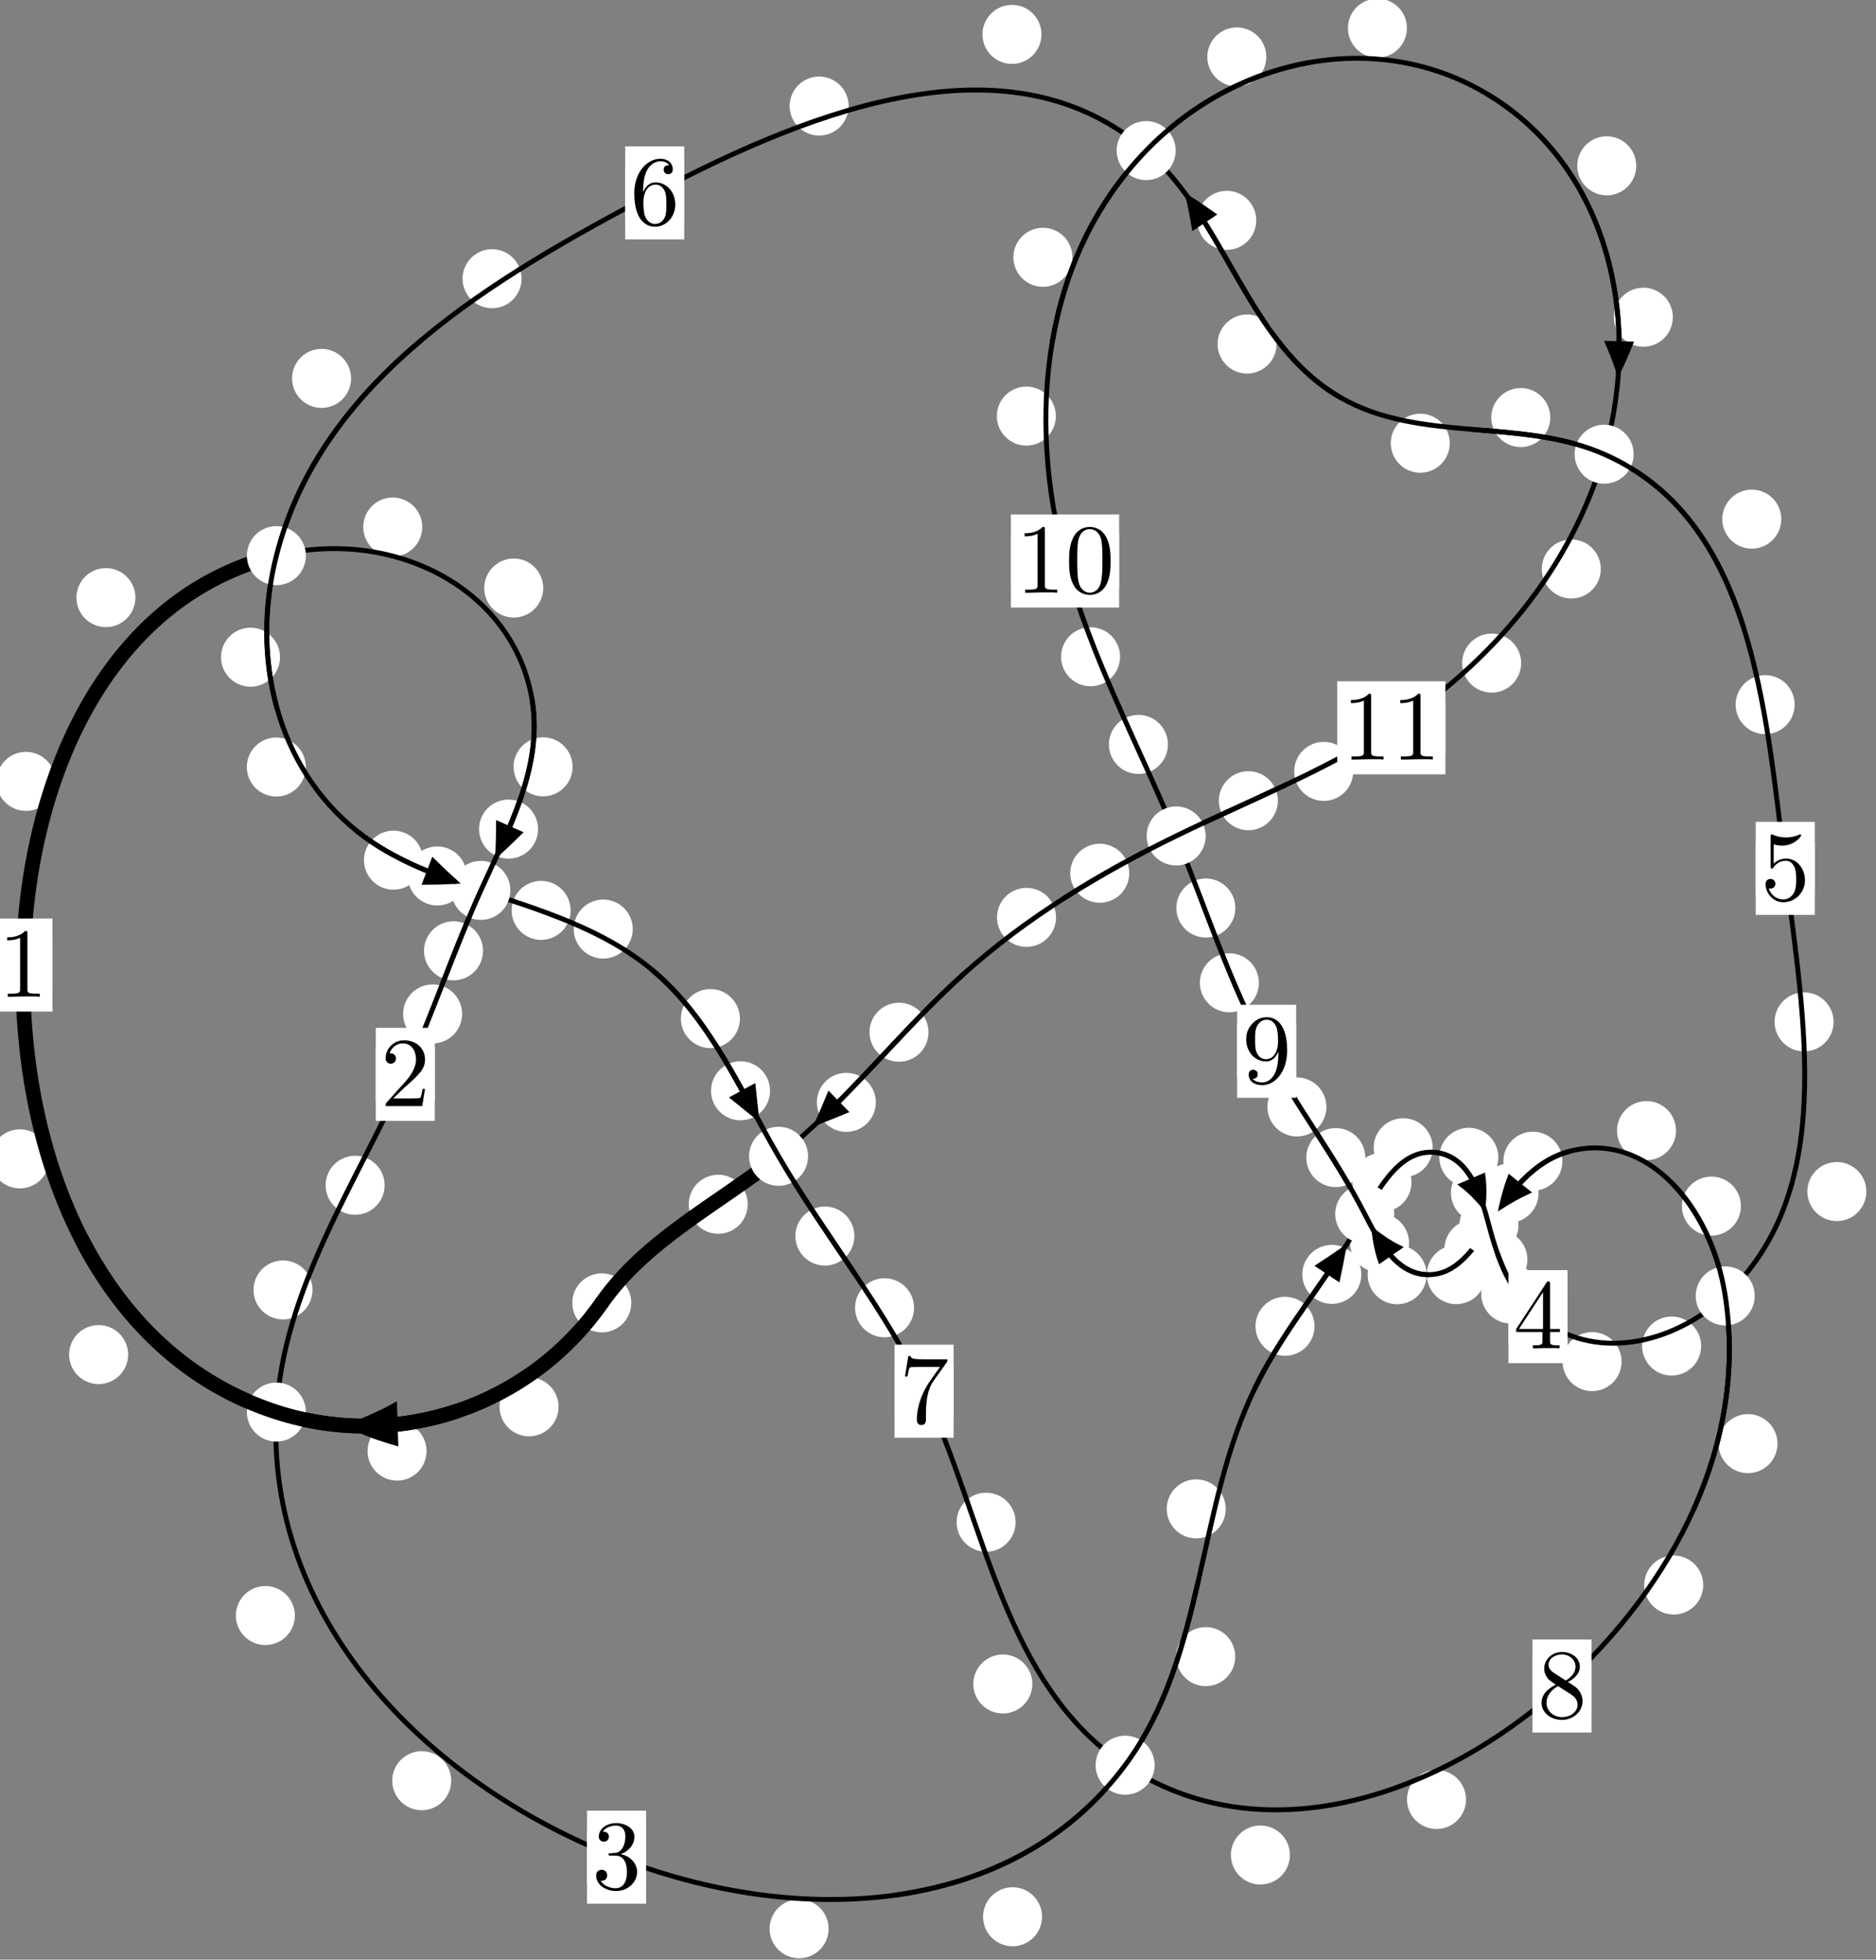 <?xml version="1.0"?>
<!-- Created by MetaPost 1.999 on 2021.07.06:0016 -->
<svg version="1.1" xmlns="http://www.w3.org/2000/svg" xmlns:xlink="http://www.w3.org/1999/xlink" width="190.05" height="198.454" viewBox="0 0 190.05 198.454">
<rect x="0" y="0" width="190.05" height="198.454" fill="#808080" stroke="none"/>
<!-- Original BoundingBox: -28.977463 -55.313309 161.072556 143.140518 -->
  <defs>
    <g transform="scale(0.01,0.01)" id="GLYPHcmr10_48">
      <path style="fill-rule: evenodd;" d="M460 -320C460 -400,455 -480,420 -554C374 -650,292 -666,250 -666C190 -666,117 -640,76 -547C44 -478,39 -400,39 -320C39 -245,43 -155,84 -79C127 2,200 22,249 22C303 22,379 1,423 -94C455 -163,460 -241,460 -320M249 -0C210 -0,151 -25,133 -121C122 -181,122 -273,122 -332C122 -396,122 -462,130 -516C149 -635,224 -644,249 -644C282 -644,348 -626,367 -527C377 -471,377 -395,377 -332C377 -257,377 -189,366 -125C351 -30,294 -0,249 -0"></path>
    </g>
    <g transform="scale(0.01,0.01)" id="GLYPHcmr10_49">
      <path style="fill-rule: evenodd;" d="M294 -640C294 -664,294 -666,271 -666C209 -602,121 -602,89 -602L89 -571C109 -571,168 -571,220 -597L220 -79C220 -43,217 -31,127 -31L95 -31L95 -0L257 -0L130 -3L217 -3L257 -3L297 -3L384 -3L419 -0L419 -31L387 -31C297 -31,294 -42,294 -79"></path>
    </g>
    <g transform="scale(0.01,0.01)" id="GLYPHcmr10_50">
      <path style="fill-rule: evenodd;" d="M127 -77L233 -180C389 -318,449 -372,449 -472C449 -586,359 -666,237 -666C124 -666,50 -574,50 -485C50 -429,100 -429,103 -429C120 -429,155 -441,155 -482C155 -508,137 -534,102 -534C94 -534,92 -534,89 -533C112 -598,166 -635,224 -635C315 -635,358 -554,358 -472C358 -392,308 -313,253 -251L61 -37C50 -26,50 -24,50 -0L421 -0L449 -174L424 -174C419 -144,412 -100,402 -85C395 -77,329 -77,307 -77"></path>
    </g>
    <g transform="scale(0.01,0.01)" id="GLYPHcmr10_51">
      <path style="fill-rule: evenodd;" d="M290 -352C372 -379,430 -449,430 -528C430 -610,342 -666,246 -666C145 -666,69 -606,69 -530C69 -497,91 -478,120 -478C151 -478,171 -500,171 -529C171 -579,124 -579,109 -579C140 -628,206 -641,242 -641C283 -641,338 -619,338 -529C338 -517,336 -459,310 -415C280 -367,246 -364,221 -363C213 -362,189 -360,182 -360C174 -359,167 -358,167 -348C167 -337,174 -337,191 -337L235 -337C317 -337,354 -269,354 -171C354 -35,285 -6,241 -6C198 -6,123 -23,88 -82C123 -77,154 -99,154 -137C154 -173,127 -193,98 -193C74 -193,42 -179,42 -135C42 -44,135 22,244 22C366 22,457 -69,457 -171C457 -253,394 -331,290 -352"></path>
    </g>
    <g transform="scale(0.01,0.01)" id="GLYPHcmr10_52">
      <path style="fill-rule: evenodd;" d="M294 -165L294 -78C294 -42,292 -31,218 -31L197 -31L197 -0L332 -0L238 -3L290 -3L332 -3L374 -3L427 -3L468 -0L468 -31L447 -31C373 -31,371 -42,371 -78L371 -165L471 -165L471 -196L371 -196L371 -651C371 -671,371 -677,355 -677C346 -677,343 -677,335 -665L28 -196L28 -165M300 -196L56 -196L300 -569"></path>
    </g>
    <g transform="scale(0.01,0.01)" id="GLYPHcmr10_53">
      <path style="fill-rule: evenodd;" d="M449 -201C449 -320,367 -420,259 -420C211 -420,168 -404,132 -369L132 -564C152 -558,185 -551,217 -551C340 -551,410 -642,410 -655C410 -661,407 -666,400 -666C399 -666,397 -666,392 -663C372 -654,323 -634,256 -634C216 -634,170 -641,123 -662C115 -665,113 -665,111 -665C101 -665,101 -657,101 -641L101 -345C101 -327,101 -319,115 -319C122 -319,124 -322,128 -328C139 -344,176 -398,257 -398C309 -398,334 -352,342 -334C358 -297,360 -258,360 -208C360 -173,360 -113,336 -71C312 -32,275 -6,229 -6C156 -6,99 -59,82 -118C85 -117,88 -116,99 -116C132 -116,149 -141,149 -165C149 -189,132 -214,99 -214C85 -214,50 -207,50 -161C50 -75,119 22,231 22C347 22,449 -74,449 -201"></path>
    </g>
    <g transform="scale(0.01,0.01)" id="GLYPHcmr10_54">
      <path style="fill-rule: evenodd;" d="M132 -328L132 -352C132 -605,256 -641,307 -641C331 -641,373 -635,395 -601C380 -601,340 -601,340 -556C340 -525,364 -510,386 -510C402 -510,432 -519,432 -558C432 -618,388 -666,305 -666C177 -666,42 -537,42 -316C42 -49,158 22,251 22C362 22,457 -72,457 -204C457 -331,368 -427,257 -427C189 -427,152 -376,132 -328M251 -6C188 -6,158 -66,152 -81C134 -128,134 -208,134 -226C134 -304,166 -404,256 -404C272 -404,318 -404,349 -342C367 -305,367 -254,367 -205C367 -157,367 -107,350 -71C320 -11,274 -6,251 -6"></path>
    </g>
    <g transform="scale(0.01,0.01)" id="GLYPHcmr10_55">
      <path style="fill-rule: evenodd;" d="M476 -609C485 -621,485 -623,485 -644L242 -644C120 -644,118 -657,114 -676L89 -676L56 -470L81 -470C84 -486,93 -549,106 -561C113 -567,191 -567,204 -567L411 -567C400 -551,321 -442,299 -409C209 -274,176 -135,176 -33C176 -23,176 22,222 22C268 22,268 -23,268 -33L268 -84C268 -139,271 -194,279 -248C283 -271,297 -357,341 -419"></path>
    </g>
    <g transform="scale(0.01,0.01)" id="GLYPHcmr10_56">
      <path style="fill-rule: evenodd;" d="M163 -457C117 -487,113 -521,113 -538C113 -599,178 -641,249 -641C322 -641,386 -589,386 -517C386 -460,347 -412,287 -377M309 -362C381 -399,430 -451,430 -517C430 -609,341 -666,250 -666C150 -666,69 -592,69 -499C69 -481,71 -436,113 -389C124 -377,161 -352,186 -335C128 -306,42 -250,42 -151C42 -45,144 22,249 22C362 22,457 -61,457 -168C457 -204,446 -249,408 -291C389 -312,373 -322,309 -362M209 -320L332 -242C360 -223,407 -193,407 -132C407 -58,332 -6,250 -6C164 -6,92 -68,92 -151C92 -209,124 -273,209 -320"></path>
    </g>
    <g transform="scale(0.01,0.01)" id="GLYPHcmr10_57">
      <path style="fill-rule: evenodd;" d="M367 -318L367 -286C367 -52,263 -6,205 -6C188 -6,134 -8,107 -42C151 -42,159 -71,159 -88C159 -119,135 -134,113 -134C97 -134,67 -125,67 -86C67 -19,121 22,206 22C335 22,457 -114,457 -329C457 -598,342 -666,253 -666C198 -666,149 -648,106 -603C65 -558,42 -516,42 -441C42 -316,130 -218,242 -218C303 -218,344 -260,367 -318M243 -241C227 -241,181 -241,150 -304C132 -341,132 -391,132 -440C132 -494,132 -541,153 -578C180 -628,218 -641,253 -641C299 -641,332 -607,349 -562C361 -530,365 -467,365 -421C365 -338,331 -241,243 -241"></path>
    </g>
  </defs>
  <path d="M56.586 142.466C56.586 141.673,56.271 140.913,55.71 140.353C55.15 139.792,54.39 139.477,53.597 139.477C52.804 139.477,52.044 139.792,51.484 140.353C50.923 140.913,50.608 141.673,50.608 142.466C50.608 143.259,50.923 144.019,51.484 144.579C52.044 145.14,52.804 145.455,53.597 145.455C54.39 145.455,55.15 145.14,55.71 144.579C56.271 144.019,56.586 143.259,56.586 142.466Z" style="fill: rgb(100%,100%,100%);stroke: none;"></path>
  <path d="M63.954 131.941C63.954 131.149,63.639 130.388,63.078 129.828C62.518 129.267,61.758 128.953,60.965 128.953C60.172 128.953,59.412 129.267,58.852 129.828C58.291 130.388,57.976 131.149,57.976 131.941C57.976 132.734,58.291 133.494,58.852 134.055C59.412 134.615,60.172 134.93,60.965 134.93C61.758 134.93,62.518 134.615,63.078 134.055C63.639 133.494,63.954 132.734,63.954 131.941Z" style="fill: rgb(100%,100%,100%);stroke: none;"></path>
  <path d="M12.98 137.178C12.98 136.385,12.665 135.625,12.104 135.064C11.544 134.504,10.784 134.189,9.991 134.189C9.198 134.189,8.438 134.504,7.878 135.064C7.317 135.625,7.002 136.385,7.002 137.178C7.002 137.97,7.317 138.731,7.878 139.291C8.438 139.851,9.198 140.166,9.991 140.166C10.784 140.166,11.544 139.851,12.104 139.291C12.665 138.731,12.98 137.97,12.98 137.178Z" style="fill: rgb(100%,100%,100%);stroke: none;"></path>
  <path d="M43.213 146.952C43.213 146.16,42.898 145.399,42.338 144.839C41.777 144.278,41.017 143.963,40.225 143.963C39.432 143.963,38.672 144.278,38.111 144.839C37.551 145.399,37.236 146.16,37.236 146.952C37.236 147.745,37.551 148.505,38.111 149.066C38.672 149.626,39.432 149.941,40.225 149.941C41.017 149.941,41.777 149.626,42.338 149.066C42.898 148.505,43.213 147.745,43.213 146.952Z" style="fill: rgb(100%,100%,100%);stroke: none;"></path>
  <path d="M5.617 79.131C5.617 78.338,5.302 77.578,4.742 77.018C4.181 76.457,3.421 76.142,2.628 76.142C1.836 76.142,1.075 76.457,0.515 77.018C-0.045 77.578,-0.36 78.338,-0.36 79.131C-0.36 79.924,-0.045 80.684,0.515 81.244C1.075 81.805,1.836 82.12,2.628 82.12C3.421 82.12,4.181 81.805,4.742 81.244C5.302 80.684,5.617 79.924,5.617 79.131Z" style="fill: rgb(100%,100%,100%);stroke: none;"></path>
  <path d="M5 117.358C5 116.565,4.685 115.805,4.125 115.245C3.564 114.684,2.804 114.369,2.011 114.369C1.219 114.369,0.458 114.684,-0.102 115.245C-0.663 115.805,-0.977 116.565,-0.977 117.358C-0.977 118.151,-0.663 118.911,-0.102 119.471C0.458 120.032,1.219 120.347,2.011 120.347C2.804 120.347,3.564 120.032,4.125 119.471C4.685 118.911,5 118.151,5 117.358Z" style="fill: rgb(100%,100%,100%);stroke: none;"></path>
  <path d="M42.778 53.37C42.778 52.578,42.463 51.817,41.902 51.257C41.342 50.697,40.581 50.382,39.789 50.382C38.996 50.382,38.236 50.697,37.675 51.257C37.115 51.817,36.8 52.578,36.8 53.37C36.8 54.163,37.115 54.923,37.675 55.484C38.236 56.044,38.996 56.359,39.789 56.359C40.581 56.359,41.342 56.044,41.902 55.484C42.463 54.923,42.778 54.163,42.778 53.37Z" style="fill: rgb(100%,100%,100%);stroke: none;"></path>
  <path d="M13.718 60.521C13.718 59.728,13.403 58.968,12.843 58.408C12.282 57.847,11.522 57.532,10.73 57.532C9.937 57.532,9.177 57.847,8.616 58.408C8.056 58.968,7.741 59.728,7.741 60.521C7.741 61.314,8.056 62.074,8.616 62.634C9.177 63.195,9.937 63.51,10.73 63.51C11.522 63.51,12.282 63.195,12.843 62.634C13.403 62.074,13.718 61.314,13.718 60.521Z" style="fill: rgb(100%,100%,100%);stroke: none;"></path>
  <path d="M58.006 77.657C58.006 76.865,57.691 76.104,57.131 75.544C56.571 74.983,55.81 74.669,55.018 74.669C54.225 74.669,53.465 74.983,52.904 75.544C52.344 76.104,52.029 76.865,52.029 77.657C52.029 78.45,52.344 79.21,52.904 79.771C53.465 80.331,54.225 80.646,55.018 80.646C55.81 80.646,56.571 80.331,57.131 79.771C57.691 79.21,58.006 78.45,58.006 77.657Z" style="fill: rgb(100%,100%,100%);stroke: none;"></path>
  <path d="M55.033 59.55C55.033 58.758,54.718 57.998,54.157 57.437C53.597 56.877,52.837 56.562,52.044 56.562C51.251 56.562,50.491 56.877,49.931 57.437C49.37 57.998,49.055 58.758,49.055 59.55C49.055 60.343,49.37 61.103,49.931 61.664C50.491 62.224,51.251 62.539,52.044 62.539C52.837 62.539,53.597 62.224,54.157 61.664C54.718 61.103,55.033 60.343,55.033 59.55Z" style="fill: rgb(100%,100%,100%);stroke: none;"></path>
  <path d="M48.933 96.289C48.933 95.496,48.618 94.736,48.057 94.176C47.497 93.615,46.737 93.3,45.944 93.3C45.151 93.3,44.391 93.615,43.831 94.176C43.27 94.736,42.955 95.496,42.955 96.289C42.955 97.082,43.27 97.842,43.831 98.402C44.391 98.963,45.151 99.278,45.944 99.278C46.737 99.278,47.497 98.963,48.057 98.402C48.618 97.842,48.933 97.082,48.933 96.289Z" style="fill: rgb(100%,100%,100%);stroke: none;"></path>
  <path d="M54.509 83.963C54.509 83.171,54.194 82.41,53.634 81.85C53.073 81.289,52.313 80.975,51.521 80.975C50.728 80.975,49.968 81.289,49.407 81.85C48.847 82.41,48.532 83.171,48.532 83.963C48.532 84.756,48.847 85.516,49.407 86.077C49.968 86.637,50.728 86.952,51.521 86.952C52.313 86.952,53.073 86.637,53.634 86.077C54.194 85.516,54.509 84.756,54.509 83.963Z" style="fill: rgb(100%,100%,100%);stroke: none;"></path>
  <path d="M38.966 120.032C38.966 119.24,38.651 118.479,38.09 117.919C37.53 117.358,36.77 117.044,35.977 117.044C35.184 117.044,34.424 117.358,33.864 117.919C33.303 118.479,32.988 119.24,32.988 120.032C32.988 120.825,33.303 121.585,33.864 122.146C34.424 122.706,35.184 123.021,35.977 123.021C36.77 123.021,37.53 122.706,38.09 122.146C38.651 121.585,38.966 120.825,38.966 120.032Z" style="fill: rgb(100%,100%,100%);stroke: none;"></path>
  <path d="M46.814 102.682C46.814 101.889,46.499 101.129,45.938 100.568C45.378 100.008,44.618 99.693,43.825 99.693C43.032 99.693,42.272 100.008,41.712 100.568C41.151 101.129,40.836 101.889,40.836 102.682C40.836 103.474,41.151 104.234,41.712 104.795C42.272 105.355,43.032 105.67,43.825 105.67C44.618 105.67,45.378 105.355,45.938 104.795C46.499 104.234,46.814 103.474,46.814 102.682Z" style="fill: rgb(100%,100%,100%);stroke: none;"></path>
  <path d="M29.872 163.606C29.872 162.813,29.557 162.053,28.996 161.493C28.436 160.932,27.676 160.617,26.883 160.617C26.09 160.617,25.33 160.932,24.77 161.493C24.209 162.053,23.894 162.813,23.894 163.606C23.894 164.399,24.209 165.159,24.77 165.719C25.33 166.28,26.09 166.595,26.883 166.595C27.676 166.595,28.436 166.28,28.996 165.719C29.557 165.159,29.872 164.399,29.872 163.606Z" style="fill: rgb(100%,100%,100%);stroke: none;"></path>
  <path d="M31.659 130.633C31.659 129.841,31.344 129.081,30.784 128.52C30.223 127.96,29.463 127.645,28.67 127.645C27.878 127.645,27.118 127.96,26.557 128.52C25.997 129.081,25.682 129.841,25.682 130.633C25.682 131.426,25.997 132.186,26.557 132.747C27.118 133.307,27.878 133.622,28.67 133.622C29.463 133.622,30.223 133.307,30.784 132.747C31.344 132.186,31.659 131.426,31.659 130.633Z" style="fill: rgb(100%,100%,100%);stroke: none;"></path>
  <path d="M83.943 195.325C83.943 194.532,83.628 193.772,83.067 193.211C82.507 192.651,81.747 192.336,80.954 192.336C80.161 192.336,79.401 192.651,78.841 193.211C78.28 193.772,77.965 194.532,77.965 195.325C77.965 196.117,78.28 196.877,78.841 197.438C79.401 197.998,80.161 198.313,80.954 198.313C81.747 198.313,82.507 197.998,83.067 197.438C83.628 196.877,83.943 196.117,83.943 195.325Z" style="fill: rgb(100%,100%,100%);stroke: none;"></path>
  <path d="M45.711 180.332C45.711 179.539,45.396 178.779,44.836 178.218C44.275 177.658,43.515 177.343,42.722 177.343C41.93 177.343,41.17 177.658,40.609 178.218C40.049 178.779,39.734 179.539,39.734 180.332C39.734 181.124,40.049 181.885,40.609 182.445C41.17 183.005,41.93 183.32,42.722 183.32C43.515 183.32,44.275 183.005,44.836 182.445C45.396 181.885,45.711 181.124,45.711 180.332Z" style="fill: rgb(100%,100%,100%);stroke: none;"></path>
  <path d="M125.138 167.766C125.138 166.974,124.823 166.214,124.262 165.653C123.702 165.093,122.942 164.778,122.149 164.778C121.356 164.778,120.596 165.093,120.036 165.653C119.475 166.214,119.16 166.974,119.16 167.766C119.16 168.559,119.475 169.319,120.036 169.88C120.596 170.44,121.356 170.755,122.149 170.755C122.942 170.755,123.702 170.44,124.262 169.88C124.823 169.319,125.138 168.559,125.138 167.766Z" style="fill: rgb(100%,100%,100%);stroke: none;"></path>
  <path d="M105.569 194.11C105.569 193.317,105.254 192.557,104.693 191.997C104.133 191.436,103.373 191.121,102.58 191.121C101.787 191.121,101.027 191.436,100.467 191.997C99.906 192.557,99.591 193.317,99.591 194.11C99.591 194.903,99.906 195.663,100.467 196.223C101.027 196.784,101.787 197.099,102.58 197.099C103.373 197.099,104.133 196.784,104.693 196.223C105.254 195.663,105.569 194.903,105.569 194.11Z" style="fill: rgb(100%,100%,100%);stroke: none;"></path>
  <path d="M133.168 134.312C133.168 133.52,132.853 132.76,132.292 132.199C131.732 131.639,130.972 131.324,130.179 131.324C129.386 131.324,128.626 131.639,128.066 132.199C127.505 132.76,127.19 133.52,127.19 134.312C127.19 135.105,127.505 135.865,128.066 136.426C128.626 136.986,129.386 137.301,130.179 137.301C130.972 137.301,131.732 136.986,132.292 136.426C132.853 135.865,133.168 135.105,133.168 134.312Z" style="fill: rgb(100%,100%,100%);stroke: none;"></path>
  <path d="M124.173 152.804C124.173 152.011,123.858 151.251,123.298 150.691C122.737 150.13,121.977 149.815,121.184 149.815C120.392 149.815,119.631 150.13,119.071 150.691C118.51 151.251,118.196 152.011,118.196 152.804C118.196 153.597,118.51 154.357,119.071 154.917C119.631 155.478,120.392 155.793,121.184 155.793C121.977 155.793,122.737 155.478,123.298 154.917C123.858 154.357,124.173 153.597,124.173 152.804Z" style="fill: rgb(100%,100%,100%);stroke: none;"></path>
  <path d="M142.991 119.732C142.991 118.939,142.676 118.179,142.115 117.619C141.555 117.058,140.795 116.743,140.002 116.743C139.209 116.743,138.449 117.058,137.889 117.619C137.328 118.179,137.013 118.939,137.013 119.732C137.013 120.525,137.328 121.285,137.889 121.845C138.449 122.406,139.209 122.721,140.002 122.721C140.795 122.721,141.555 122.406,142.115 121.845C142.676 121.285,142.991 120.525,142.991 119.732Z" style="fill: rgb(100%,100%,100%);stroke: none;"></path>
  <path d="M137.911 129.055C137.911 128.262,137.596 127.502,137.036 126.941C136.475 126.381,135.715 126.066,134.922 126.066C134.13 126.066,133.369 126.381,132.809 126.941C132.249 127.502,131.934 128.262,131.934 129.055C131.934 129.847,132.249 130.608,132.809 131.168C133.369 131.729,134.13 132.043,134.922 132.043C135.715 132.043,136.475 131.729,137.036 131.168C137.596 130.608,137.911 129.847,137.911 129.055Z" style="fill: rgb(100%,100%,100%);stroke: none;"></path>
  <path d="M151.788 117.2C151.788 116.408,151.473 115.648,150.913 115.087C150.352 114.527,149.592 114.212,148.799 114.212C148.007 114.212,147.246 114.527,146.686 115.087C146.125 115.648,145.811 116.408,145.811 117.2C145.811 117.993,146.125 118.753,146.686 119.314C147.246 119.874,148.007 120.189,148.799 120.189C149.592 120.189,150.352 119.874,150.913 119.314C151.473 118.753,151.788 117.993,151.788 117.2Z" style="fill: rgb(100%,100%,100%);stroke: none;"></path>
  <path d="M145.14 116.23C145.14 115.438,144.825 114.677,144.265 114.117C143.704 113.556,142.944 113.242,142.151 113.242C141.359 113.242,140.598 113.556,140.038 114.117C139.477 114.677,139.162 115.438,139.162 116.23C139.162 117.023,139.477 117.783,140.038 118.344C140.598 118.904,141.359 119.219,142.151 119.219C142.944 119.219,143.704 118.904,144.265 118.344C144.825 117.783,145.14 117.023,145.14 116.23Z" style="fill: rgb(100%,100%,100%);stroke: none;"></path>
  <path d="M154.734 127.556C154.734 126.764,154.42 126.003,153.859 125.443C153.299 124.882,152.538 124.568,151.746 124.568C150.953 124.568,150.193 124.882,149.632 125.443C149.072 126.003,148.757 126.764,148.757 127.556C148.757 128.349,149.072 129.109,149.632 129.67C150.193 130.23,150.953 130.545,151.746 130.545C152.538 130.545,153.299 130.23,153.859 129.67C154.42 129.109,154.734 128.349,154.734 127.556Z" style="fill: rgb(100%,100%,100%);stroke: none;"></path>
  <path d="M152.966 120.801C152.966 120.009,152.651 119.249,152.09 118.688C151.53 118.128,150.77 117.813,149.977 117.813C149.184 117.813,148.424 118.128,147.864 118.688C147.303 119.249,146.988 120.009,146.988 120.801C146.988 121.594,147.303 122.354,147.864 122.915C148.424 123.475,149.184 123.79,149.977 123.79C150.77 123.79,151.53 123.475,152.09 122.915C152.651 122.354,152.966 121.594,152.966 120.801Z" style="fill: rgb(100%,100%,100%);stroke: none;"></path>
  <path d="M164.276 137.889C164.276 137.096,163.961 136.336,163.401 135.776C162.84 135.215,162.08 134.9,161.287 134.9C160.495 134.9,159.734 135.215,159.174 135.776C158.613 136.336,158.298 137.096,158.298 137.889C158.298 138.682,158.613 139.442,159.174 140.002C159.734 140.563,160.495 140.878,161.287 140.878C162.08 140.878,162.84 140.563,163.401 140.002C163.961 139.442,164.276 138.682,164.276 137.889Z" style="fill: rgb(100%,100%,100%);stroke: none;"></path>
  <path d="M156.034 131.04C156.034 130.247,155.719 129.487,155.158 128.926C154.598 128.366,153.838 128.051,153.045 128.051C152.252 128.051,151.492 128.366,150.932 128.926C150.371 129.487,150.056 130.247,150.056 131.04C150.056 131.832,150.371 132.593,150.932 133.153C151.492 133.714,152.252 134.028,153.045 134.028C153.838 134.028,154.598 133.714,155.158 133.153C155.719 132.593,156.034 131.832,156.034 131.04Z" style="fill: rgb(100%,100%,100%);stroke: none;"></path>
  <path d="M189.073 120.668C189.073 119.876,188.758 119.116,188.197 118.555C187.637 117.995,186.877 117.68,186.084 117.68C185.291 117.68,184.531 117.995,183.971 118.555C183.41 119.116,183.095 119.876,183.095 120.668C183.095 121.461,183.41 122.221,183.971 122.782C184.531 123.342,185.291 123.657,186.084 123.657C186.877 123.657,187.637 123.342,188.197 122.782C188.758 122.221,189.073 121.461,189.073 120.668Z" style="fill: rgb(100%,100%,100%);stroke: none;"></path>
  <path d="M172.334 136.313C172.334 135.52,172.019 134.76,171.459 134.2C170.898 133.639,170.138 133.324,169.346 133.324C168.553 133.324,167.793 133.639,167.232 134.2C166.672 134.76,166.357 135.52,166.357 136.313C166.357 137.106,166.672 137.866,167.232 138.426C167.793 138.987,168.553 139.302,169.346 139.302C170.138 139.302,170.898 138.987,171.459 138.426C172.019 137.866,172.334 137.106,172.334 136.313Z" style="fill: rgb(100%,100%,100%);stroke: none;"></path>
  <path d="M181.809 71.358C181.809 70.566,181.494 69.805,180.934 69.245C180.373 68.684,179.613 68.37,178.82 68.37C178.028 68.37,177.268 68.684,176.707 69.245C176.147 69.805,175.832 70.566,175.832 71.358C175.832 72.151,176.147 72.911,176.707 73.472C177.268 74.032,178.028 74.347,178.82 74.347C179.613 74.347,180.373 74.032,180.934 73.472C181.494 72.911,181.809 72.151,181.809 71.358Z" style="fill: rgb(100%,100%,100%);stroke: none;"></path>
  <path d="M185.753 103.486C185.753 102.694,185.438 101.933,184.877 101.373C184.317 100.812,183.556 100.498,182.764 100.498C181.971 100.498,181.211 100.812,180.65 101.373C180.09 101.933,179.775 102.694,179.775 103.486C179.775 104.279,180.09 105.039,180.65 105.6C181.211 106.16,181.971 106.475,182.764 106.475C183.556 106.475,184.317 106.16,184.877 105.6C185.438 105.039,185.753 104.279,185.753 103.486Z" style="fill: rgb(100%,100%,100%);stroke: none;"></path>
  <path d="M157.052 42.286C157.052 41.493,156.737 40.733,156.177 40.172C155.616 39.612,154.856 39.297,154.064 39.297C153.271 39.297,152.511 39.612,151.95 40.172C151.39 40.733,151.075 41.493,151.075 42.286C151.075 43.078,151.39 43.839,151.95 44.399C152.511 44.96,153.271 45.275,154.064 45.275C154.856 45.275,155.616 44.96,156.177 44.399C156.737 43.839,157.052 43.078,157.052 42.286Z" style="fill: rgb(100%,100%,100%);stroke: none;"></path>
  <path d="M180.455 52.573C180.455 51.781,180.14 51.021,179.579 50.46C179.019 49.9,178.259 49.585,177.466 49.585C176.673 49.585,175.913 49.9,175.353 50.46C174.792 51.021,174.477 51.781,174.477 52.573C174.477 53.366,174.792 54.126,175.353 54.687C175.913 55.247,176.673 55.562,177.466 55.562C178.259 55.562,179.019 55.247,179.579 54.687C180.14 54.126,180.455 53.366,180.455 52.573Z" style="fill: rgb(100%,100%,100%);stroke: none;"></path>
  <path d="M129.326 34.841C129.326 34.048,129.011 33.288,128.451 32.728C127.89 32.167,127.13 31.852,126.338 31.852C125.545 31.852,124.785 32.167,124.224 32.728C123.664 33.288,123.349 34.048,123.349 34.841C123.349 35.634,123.664 36.394,124.224 36.954C124.785 37.515,125.545 37.83,126.338 37.83C127.13 37.83,127.89 37.515,128.451 36.954C129.011 36.394,129.326 35.634,129.326 34.841Z" style="fill: rgb(100%,100%,100%);stroke: none;"></path>
  <path d="M146.87 44.885C146.87 44.093,146.556 43.332,145.995 42.772C145.435 42.211,144.674 41.897,143.882 41.897C143.089 41.897,142.329 42.211,141.768 42.772C141.208 43.332,140.893 44.093,140.893 44.885C140.893 45.678,141.208 46.438,141.768 46.999C142.329 47.559,143.089 47.874,143.882 47.874C144.674 47.874,145.435 47.559,145.995 46.999C146.556 46.438,146.87 45.678,146.87 44.885Z" style="fill: rgb(100%,100%,100%);stroke: none;"></path>
  <path d="M105.507 3.483C105.507 2.691,105.192 1.931,104.631 1.37C104.071 0.81,103.311 0.495,102.518 0.495C101.725 0.495,100.965 0.81,100.405 1.37C99.844 1.931,99.529 2.691,99.529 3.483C99.529 4.276,99.844 5.036,100.405 5.597C100.965 6.157,101.725 6.472,102.518 6.472C103.311 6.472,104.071 6.157,104.631 5.597C105.192 5.036,105.507 4.276,105.507 3.483Z" style="fill: rgb(100%,100%,100%);stroke: none;"></path>
  <path d="M127.267 22.314C127.267 21.521,126.952 20.761,126.391 20.2C125.831 19.64,125.071 19.325,124.278 19.325C123.485 19.325,122.725 19.64,122.165 20.2C121.604 20.761,121.289 21.521,121.289 22.314C121.289 23.106,121.604 23.867,122.165 24.427C122.725 24.988,123.485 25.303,124.278 25.303C125.071 25.303,125.831 24.988,126.391 24.427C126.952 23.867,127.267 23.106,127.267 22.314Z" style="fill: rgb(100%,100%,100%);stroke: none;"></path>
  <path d="M52.838 28.226C52.838 27.433,52.523 26.673,51.963 26.113C51.402 25.552,50.642 25.237,49.849 25.237C49.057 25.237,48.296 25.552,47.736 26.113C47.175 26.673,46.861 27.433,46.861 28.226C46.861 29.019,47.175 29.779,47.736 30.339C48.296 30.9,49.057 31.215,49.849 31.215C50.642 31.215,51.402 30.9,51.963 30.339C52.523 29.779,52.838 29.019,52.838 28.226Z" style="fill: rgb(100%,100%,100%);stroke: none;"></path>
  <path d="M85.972 10.741C85.972 9.948,85.657 9.188,85.097 8.627C84.537 8.067,83.776 7.752,82.984 7.752C82.191 7.752,81.431 8.067,80.87 8.627C80.31 9.188,79.995 9.948,79.995 10.741C79.995 11.533,80.31 12.294,80.87 12.854C81.431 13.415,82.191 13.729,82.984 13.729C83.776 13.729,84.537 13.415,85.097 12.854C85.657 12.294,85.972 11.533,85.972 10.741Z" style="fill: rgb(100%,100%,100%);stroke: none;"></path>
  <path d="M28.367 66.554C28.367 65.761,28.052 65.001,27.492 64.441C26.931 63.88,26.171 63.565,25.378 63.565C24.586 63.565,23.826 63.88,23.265 64.441C22.705 65.001,22.39 65.761,22.39 66.554C22.39 67.347,22.705 68.107,23.265 68.667C23.826 69.228,24.586 69.543,25.378 69.543C26.171 69.543,26.931 69.228,27.492 68.667C28.052 68.107,28.367 67.347,28.367 66.554Z" style="fill: rgb(100%,100%,100%);stroke: none;"></path>
  <path d="M35.565 38.321C35.565 37.528,35.25 36.768,34.69 36.207C34.129 35.647,33.369 35.332,32.577 35.332C31.784 35.332,31.024 35.647,30.463 36.207C29.903 36.768,29.588 37.528,29.588 38.321C29.588 39.113,29.903 39.873,30.463 40.434C31.024 40.994,31.784 41.309,32.577 41.309C33.369 41.309,34.129 40.994,34.69 40.434C35.25 39.873,35.565 39.113,35.565 38.321Z" style="fill: rgb(100%,100%,100%);stroke: none;"></path>
  <path d="M42.852 87.11C42.852 86.317,42.537 85.557,41.976 84.997C41.416 84.436,40.656 84.121,39.863 84.121C39.07 84.121,38.31 84.436,37.75 84.997C37.189 85.557,36.874 86.317,36.874 87.11C36.874 87.903,37.189 88.663,37.75 89.223C38.31 89.784,39.07 90.099,39.863 90.099C40.656 90.099,41.416 89.784,41.976 89.223C42.537 88.663,42.852 87.903,42.852 87.11Z" style="fill: rgb(100%,100%,100%);stroke: none;"></path>
  <path d="M30.981 77.676C30.981 76.884,30.666 76.123,30.106 75.563C29.545 75.002,28.785 74.687,27.993 74.687C27.2 74.687,26.44 75.002,25.879 75.563C25.319 76.123,25.004 76.884,25.004 77.676C25.004 78.469,25.319 79.229,25.879 79.79C26.44 80.35,27.2 80.665,27.993 80.665C28.785 80.665,29.545 80.35,30.106 79.79C30.666 79.229,30.981 78.469,30.981 77.676Z" style="fill: rgb(100%,100%,100%);stroke: none;"></path>
  <path d="M57.807 92.193C57.807 91.4,57.492 90.64,56.932 90.079C56.371 89.519,55.611 89.204,54.819 89.204C54.026 89.204,53.266 89.519,52.705 90.079C52.145 90.64,51.83 91.4,51.83 92.193C51.83 92.985,52.145 93.745,52.705 94.306C53.266 94.866,54.026 95.181,54.819 95.181C55.611 95.181,56.371 94.866,56.932 94.306C57.492 93.745,57.807 92.985,57.807 92.193Z" style="fill: rgb(100%,100%,100%);stroke: none;"></path>
  <path d="M47.288 88.708C47.288 87.915,46.973 87.155,46.412 86.595C45.852 86.034,45.092 85.719,44.299 85.719C43.506 85.719,42.746 86.034,42.186 86.595C41.625 87.155,41.31 87.915,41.31 88.708C41.31 89.501,41.625 90.261,42.186 90.821C42.746 91.382,43.506 91.697,44.299 91.697C45.092 91.697,45.852 91.382,46.412 90.821C46.973 90.261,47.288 89.501,47.288 88.708Z" style="fill: rgb(100%,100%,100%);stroke: none;"></path>
  <path d="M74.956 103.154C74.956 102.361,74.641 101.601,74.081 101.041C73.52 100.48,72.76 100.165,71.967 100.165C71.175 100.165,70.415 100.48,69.854 101.041C69.294 101.601,68.979 102.361,68.979 103.154C68.979 103.947,69.294 104.707,69.854 105.267C70.415 105.828,71.175 106.143,71.967 106.143C72.76 106.143,73.52 105.828,74.081 105.267C74.641 104.707,74.956 103.947,74.956 103.154Z" style="fill: rgb(100%,100%,100%);stroke: none;"></path>
  <path d="M64.1 94.086C64.1 93.294,63.785 92.534,63.224 91.973C62.664 91.413,61.904 91.098,61.111 91.098C60.318 91.098,59.558 91.413,58.998 91.973C58.437 92.534,58.122 93.294,58.122 94.086C58.122 94.879,58.437 95.639,58.998 96.2C59.558 96.76,60.318 97.075,61.111 97.075C61.904 97.075,62.664 96.76,63.224 96.2C63.785 95.639,64.1 94.879,64.1 94.086Z" style="fill: rgb(100%,100%,100%);stroke: none;"></path>
  <path d="M86.552 125.174C86.552 124.381,86.237 123.621,85.677 123.061C85.116 122.5,84.356 122.185,83.563 122.185C82.771 122.185,82.01 122.5,81.45 123.061C80.889 123.621,80.575 124.381,80.575 125.174C80.575 125.967,80.889 126.727,81.45 127.287C82.01 127.848,82.771 128.163,83.563 128.163C84.356 128.163,85.116 127.848,85.677 127.287C86.237 126.727,86.552 125.967,86.552 125.174Z" style="fill: rgb(100%,100%,100%);stroke: none;"></path>
  <path d="M78.009 110.464C78.009 109.672,77.695 108.911,77.134 108.351C76.574 107.79,75.813 107.476,75.021 107.476C74.228 107.476,73.468 107.79,72.907 108.351C72.347 108.911,72.032 109.672,72.032 110.464C72.032 111.257,72.347 112.017,72.907 112.578C73.468 113.138,74.228 113.453,75.021 113.453C75.813 113.453,76.574 113.138,77.134 112.578C77.695 112.017,78.009 111.257,78.009 110.464Z" style="fill: rgb(100%,100%,100%);stroke: none;"></path>
  <path d="M102.887 154.156C102.887 153.363,102.573 152.603,102.012 152.043C101.452 151.482,100.691 151.167,99.899 151.167C99.106 151.167,98.346 151.482,97.785 152.043C97.225 152.603,96.91 153.363,96.91 154.156C96.91 154.949,97.225 155.709,97.785 156.269C98.346 156.83,99.106 157.145,99.899 157.145C100.691 157.145,101.452 156.83,102.012 156.269C102.573 155.709,102.887 154.949,102.887 154.156Z" style="fill: rgb(100%,100%,100%);stroke: none;"></path>
  <path d="M92.6 132.437C92.6 131.644,92.285 130.884,91.724 130.324C91.164 129.763,90.404 129.448,89.611 129.448C88.818 129.448,88.058 129.763,87.498 130.324C86.937 130.884,86.622 131.644,86.622 132.437C86.622 133.23,86.937 133.99,87.498 134.55C88.058 135.111,88.818 135.426,89.611 135.426C90.404 135.426,91.164 135.111,91.724 134.55C92.285 133.99,92.6 133.23,92.6 132.437Z" style="fill: rgb(100%,100%,100%);stroke: none;"></path>
  <path d="M130.675 187.855C130.675 187.063,130.36 186.303,129.8 185.742C129.239 185.182,128.479 184.867,127.686 184.867C126.894 184.867,126.133 185.182,125.573 185.742C125.012 186.303,124.697 187.063,124.697 187.855C124.697 188.648,125.012 189.408,125.573 189.969C126.133 190.529,126.894 190.844,127.686 190.844C128.479 190.844,129.239 190.529,129.8 189.969C130.36 189.408,130.675 188.648,130.675 187.855Z" style="fill: rgb(100%,100%,100%);stroke: none;"></path>
  <path d="M104.581 170.537C104.581 169.744,104.266 168.984,103.705 168.424C103.145 167.863,102.385 167.548,101.592 167.548C100.799 167.548,100.039 167.863,99.479 168.424C98.918 168.984,98.603 169.744,98.603 170.537C98.603 171.33,98.918 172.09,99.479 172.65C100.039 173.211,100.799 173.526,101.592 173.526C102.385 173.526,103.145 173.211,103.705 172.65C104.266 172.09,104.581 171.33,104.581 170.537Z" style="fill: rgb(100%,100%,100%);stroke: none;"></path>
  <path d="M172.546 160.516C172.546 159.723,172.231 158.963,171.671 158.403C171.11 157.842,170.35 157.527,169.558 157.527C168.765 157.527,168.005 157.842,167.444 158.403C166.884 158.963,166.569 159.723,166.569 160.516C166.569 161.309,166.884 162.069,167.444 162.629C168.005 163.19,168.765 163.505,169.558 163.505C170.35 163.505,171.11 163.19,171.671 162.629C172.231 162.069,172.546 161.309,172.546 160.516Z" style="fill: rgb(100%,100%,100%);stroke: none;"></path>
  <path d="M148.516 182.234C148.516 181.442,148.201 180.681,147.64 180.121C147.08 179.561,146.32 179.246,145.527 179.246C144.734 179.246,143.974 179.561,143.414 180.121C142.853 180.681,142.538 181.442,142.538 182.234C142.538 183.027,142.853 183.787,143.414 184.348C143.974 184.908,144.734 185.223,145.527 185.223C146.32 185.223,147.08 184.908,147.64 184.348C148.201 183.787,148.516 183.027,148.516 182.234Z" style="fill: rgb(100%,100%,100%);stroke: none;"></path>
  <path d="M176.365 122.14C176.365 121.348,176.05 120.588,175.489 120.027C174.929 119.467,174.169 119.152,173.376 119.152C172.583 119.152,171.823 119.467,171.263 120.027C170.702 120.588,170.387 121.348,170.387 122.14C170.387 122.933,170.702 123.693,171.263 124.254C171.823 124.814,172.583 125.129,173.376 125.129C174.169 125.129,174.929 124.814,175.489 124.254C176.05 123.693,176.365 122.933,176.365 122.14Z" style="fill: rgb(100%,100%,100%);stroke: none;"></path>
  <path d="M180.069 146.197C180.069 145.404,179.754 144.644,179.193 144.084C178.633 143.523,177.873 143.208,177.08 143.208C176.287 143.208,175.527 143.523,174.967 144.084C174.406 144.644,174.091 145.404,174.091 146.197C174.091 146.99,174.406 147.75,174.967 148.31C175.527 148.871,176.287 149.186,177.08 149.186C177.873 149.186,178.633 148.871,179.193 148.31C179.754 147.75,180.069 146.99,180.069 146.197Z" style="fill: rgb(100%,100%,100%);stroke: none;"></path>
  <path d="M158.277 117.594C158.277 116.802,157.962 116.042,157.402 115.481C156.841 114.921,156.081 114.606,155.288 114.606C154.496 114.606,153.736 114.921,153.175 115.481C152.615 116.042,152.3 116.802,152.3 117.594C152.3 118.387,152.615 119.147,153.175 119.708C153.736 120.268,154.496 120.583,155.288 120.583C156.081 120.583,156.841 120.268,157.402 119.708C157.962 119.147,158.277 118.387,158.277 117.594Z" style="fill: rgb(100%,100%,100%);stroke: none;"></path>
  <path d="M169.79 114.497C169.79 113.705,169.475 112.945,168.915 112.384C168.355 111.824,167.594 111.509,166.802 111.509C166.009 111.509,165.249 111.824,164.688 112.384C164.128 112.945,163.813 113.705,163.813 114.497C163.813 115.29,164.128 116.05,164.688 116.611C165.249 117.171,166.009 117.486,166.802 117.486C167.594 117.486,168.355 117.171,168.915 116.611C169.475 116.05,169.79 115.29,169.79 114.497Z" style="fill: rgb(100%,100%,100%);stroke: none;"></path>
  <path d="M152.306 126.499C152.306 125.706,151.991 124.946,151.43 124.386C150.87 123.825,150.11 123.51,149.317 123.51C148.524 123.51,147.764 123.825,147.204 124.386C146.643 124.946,146.328 125.706,146.328 126.499C146.328 127.292,146.643 128.052,147.204 128.612C147.764 129.173,148.524 129.488,149.317 129.488C150.11 129.488,150.87 129.173,151.43 128.612C151.991 128.052,152.306 127.292,152.306 126.499Z" style="fill: rgb(100%,100%,100%);stroke: none;"></path>
  <path d="M155.864 120.837C155.864 120.044,155.549 119.284,154.988 118.723C154.428 118.163,153.668 117.848,152.875 117.848C152.082 117.848,151.322 118.163,150.762 118.723C150.201 119.284,149.886 120.044,149.886 120.837C149.886 121.629,150.201 122.389,150.762 122.95C151.322 123.51,152.082 123.825,152.875 123.825C153.668 123.825,154.428 123.51,154.988 122.95C155.549 122.389,155.864 121.629,155.864 120.837Z" style="fill: rgb(100%,100%,100%);stroke: none;"></path>
  <path d="M144.526 129.092C144.526 128.3,144.211 127.539,143.651 126.979C143.09 126.418,142.33 126.104,141.537 126.104C140.745 126.104,139.984 126.418,139.424 126.979C138.863 127.539,138.549 128.3,138.549 129.092C138.549 129.885,138.863 130.645,139.424 131.206C139.984 131.766,140.745 132.081,141.537 132.081C142.33 132.081,143.09 131.766,143.651 131.206C144.211 130.645,144.526 129.885,144.526 129.092Z" style="fill: rgb(100%,100%,100%);stroke: none;"></path>
  <path d="M150.519 129.081C150.519 128.288,150.204 127.528,149.643 126.968C149.083 126.407,148.323 126.092,147.53 126.092C146.737 126.092,145.977 126.407,145.417 126.968C144.856 127.528,144.541 128.288,144.541 129.081C144.541 129.874,144.856 130.634,145.417 131.194C145.977 131.755,146.737 132.07,147.53 132.07C148.323 132.07,149.083 131.755,149.643 131.194C150.204 130.634,150.519 129.874,150.519 129.081Z" style="fill: rgb(100%,100%,100%);stroke: none;"></path>
  <path d="M138.314 117.229C138.314 116.436,137.999 115.676,137.438 115.115C136.878 114.555,136.118 114.24,135.325 114.24C134.532 114.24,133.772 114.555,133.212 115.115C132.651 115.676,132.336 116.436,132.336 117.229C132.336 118.021,132.651 118.781,133.212 119.342C133.772 119.902,134.532 120.217,135.325 120.217C136.118 120.217,136.878 119.902,137.438 119.342C137.999 118.781,138.314 118.021,138.314 117.229Z" style="fill: rgb(100%,100%,100%);stroke: none;"></path>
  <path d="M142.746 125.875C142.746 125.083,142.431 124.322,141.87 123.762C141.31 123.201,140.55 122.887,139.757 122.887C138.964 122.887,138.204 123.201,137.644 123.762C137.083 124.322,136.768 125.083,136.768 125.875C136.768 126.668,137.083 127.428,137.644 127.989C138.204 128.549,138.964 128.864,139.757 128.864C140.55 128.864,141.31 128.549,141.87 127.989C142.431 127.428,142.746 126.668,142.746 125.875Z" style="fill: rgb(100%,100%,100%);stroke: none;"></path>
  <path d="M127.533 99.527C127.533 98.734,127.218 97.974,126.657 97.413C126.097 96.853,125.337 96.538,124.544 96.538C123.751 96.538,122.991 96.853,122.431 97.413C121.87 97.974,121.555 98.734,121.555 99.527C121.555 100.319,121.87 101.079,122.431 101.64C122.991 102.2,123.751 102.515,124.544 102.515C125.337 102.515,126.097 102.2,126.657 101.64C127.218 101.079,127.533 100.319,127.533 99.527Z" style="fill: rgb(100%,100%,100%);stroke: none;"></path>
  <path d="M134.375 112.102C134.375 111.309,134.06 110.549,133.499 109.989C132.939 109.428,132.179 109.113,131.386 109.113C130.593 109.113,129.833 109.428,129.273 109.989C128.712 110.549,128.397 111.309,128.397 112.102C128.397 112.895,128.712 113.655,129.273 114.215C129.833 114.776,130.593 115.091,131.386 115.091C132.179 115.091,132.939 114.776,133.499 114.215C134.06 113.655,134.375 112.895,134.375 112.102Z" style="fill: rgb(100%,100%,100%);stroke: none;"></path>
  <path d="M118.318 75.388C118.318 74.596,118.003 73.836,117.442 73.275C116.882 72.715,116.122 72.4,115.329 72.4C114.536 72.4,113.776 72.715,113.216 73.275C112.655 73.836,112.34 74.596,112.34 75.388C112.34 76.181,112.655 76.941,113.216 77.502C113.776 78.062,114.536 78.377,115.329 78.377C116.122 78.377,116.882 78.062,117.442 77.502C118.003 76.941,118.318 76.181,118.318 75.388Z" style="fill: rgb(100%,100%,100%);stroke: none;"></path>
  <path d="M125.148 91.954C125.148 91.161,124.833 90.401,124.272 89.841C123.712 89.28,122.952 88.965,122.159 88.965C121.366 88.965,120.606 89.28,120.046 89.841C119.485 90.401,119.17 91.161,119.17 91.954C119.17 92.747,119.485 93.507,120.046 94.067C120.606 94.628,121.366 94.943,122.159 94.943C122.952 94.943,123.712 94.628,124.272 94.067C124.833 93.507,125.148 92.747,125.148 91.954Z" style="fill: rgb(100%,100%,100%);stroke: none;"></path>
  <path d="M106.963 42.139C106.963 41.346,106.648 40.586,106.087 40.026C105.527 39.465,104.767 39.15,103.974 39.15C103.181 39.15,102.421 39.465,101.861 40.026C101.3 40.586,100.985 41.346,100.985 42.139C100.985 42.932,101.3 43.692,101.861 44.252C102.421 44.813,103.181 45.128,103.974 45.128C104.767 45.128,105.527 44.813,106.087 44.252C106.648 43.692,106.963 42.932,106.963 42.139Z" style="fill: rgb(100%,100%,100%);stroke: none;"></path>
  <path d="M113.469 66.509C113.469 65.717,113.155 64.957,112.594 64.396C112.034 63.836,111.273 63.521,110.481 63.521C109.688 63.521,108.928 63.836,108.367 64.396C107.807 64.957,107.492 65.717,107.492 66.509C107.492 67.302,107.807 68.062,108.367 68.623C108.928 69.183,109.688 69.498,110.481 69.498C111.273 69.498,112.034 69.183,112.594 68.623C113.155 68.062,113.469 67.302,113.469 66.509Z" style="fill: rgb(100%,100%,100%);stroke: none;"></path>
  <path d="M128.286 5.765C128.286 4.973,127.971 4.213,127.41 3.652C126.85 3.092,126.09 2.777,125.297 2.777C124.504 2.777,123.744 3.092,123.184 3.652C122.623 4.213,122.308 4.973,122.308 5.765C122.308 6.558,122.623 7.318,123.184 7.879C123.744 8.439,124.504 8.754,125.297 8.754C126.09 8.754,126.85 8.439,127.41 7.879C127.971 7.318,128.286 6.558,128.286 5.765Z" style="fill: rgb(100%,100%,100%);stroke: none;"></path>
  <path d="M108.641 26.055C108.641 25.263,108.326 24.503,107.766 23.942C107.205 23.382,106.445 23.067,105.652 23.067C104.86 23.067,104.1 23.382,103.539 23.942C102.979 24.503,102.664 25.263,102.664 26.055C102.664 26.848,102.979 27.608,103.539 28.169C104.1 28.729,104.86 29.044,105.652 29.044C106.445 29.044,107.205 28.729,107.766 28.169C108.326 27.608,108.641 26.848,108.641 26.055Z" style="fill: rgb(100%,100%,100%);stroke: none;"></path>
  <path d="M165.761 16.793C165.761 16,165.446 15.24,164.886 14.68C164.325 14.119,163.565 13.804,162.772 13.804C161.98 13.804,161.22 14.119,160.659 14.68C160.099 15.24,159.784 16,159.784 16.793C159.784 17.586,160.099 18.346,160.659 18.906C161.22 19.467,161.98 19.782,162.772 19.782C163.565 19.782,164.325 19.467,164.886 18.906C165.446 18.346,165.761 17.586,165.761 16.793Z" style="fill: rgb(100%,100%,100%);stroke: none;"></path>
  <path d="M142.529 2.848C142.529 2.056,142.215 1.295,141.654 0.735C141.094 0.174,140.333 -0.141,139.541 -0.141C138.748 -0.141,137.988 0.174,137.427 0.735C136.867 1.295,136.552 2.056,136.552 2.848C136.552 3.641,136.867 4.401,137.427 4.962C137.988 5.522,138.748 5.837,139.541 5.837C140.333 5.837,141.094 5.522,141.654 4.962C142.215 4.401,142.529 3.641,142.529 2.848Z" style="fill: rgb(100%,100%,100%);stroke: none;"></path>
  <path d="M162.171 57.62C162.171 56.827,161.856 56.067,161.296 55.506C160.736 54.946,159.975 54.631,159.183 54.631C158.39 54.631,157.63 54.946,157.069 55.506C156.509 56.067,156.194 56.827,156.194 57.62C156.194 58.412,156.509 59.172,157.069 59.733C157.63 60.293,158.39 60.608,159.183 60.608C159.975 60.608,160.736 60.293,161.296 59.733C161.856 59.172,162.171 58.412,162.171 57.62Z" style="fill: rgb(100%,100%,100%);stroke: none;"></path>
  <path d="M169.469 32.125C169.469 31.332,169.154 30.572,168.594 30.012C168.033 29.451,167.273 29.136,166.48 29.136C165.688 29.136,164.928 29.451,164.367 30.012C163.807 30.572,163.492 31.332,163.492 32.125C163.492 32.918,163.807 33.678,164.367 34.238C164.928 34.799,165.688 35.114,166.48 35.114C167.273 35.114,168.033 34.799,168.594 34.238C169.154 33.678,169.469 32.918,169.469 32.125Z" style="fill: rgb(100%,100%,100%);stroke: none;"></path>
  <path d="M137.09 78.119C137.09 77.326,136.775 76.566,136.215 76.006C135.654 75.445,134.894 75.13,134.102 75.13C133.309 75.13,132.549 75.445,131.988 76.006C131.428 76.566,131.113 77.326,131.113 78.119C131.113 78.912,131.428 79.672,131.988 80.232C132.549 80.793,133.309 81.108,134.102 81.108C134.894 81.108,135.654 80.793,136.215 80.232C136.775 79.672,137.09 78.912,137.09 78.119Z" style="fill: rgb(100%,100%,100%);stroke: none;"></path>
  <path d="M154.101 67.152C154.101 66.359,153.786 65.599,153.226 65.039C152.665 64.478,151.905 64.163,151.113 64.163C150.32 64.163,149.56 64.478,148.999 65.039C148.439 65.599,148.124 66.359,148.124 67.152C148.124 67.945,148.439 68.705,148.999 69.265C149.56 69.826,150.32 70.141,151.113 70.141C151.905 70.141,152.665 69.826,153.226 69.265C153.786 68.705,154.101 67.945,154.101 67.152Z" style="fill: rgb(100%,100%,100%);stroke: none;"></path>
  <path d="M114.399 88.432C114.399 87.64,114.084 86.88,113.524 86.319C112.963 85.759,112.203 85.444,111.41 85.444C110.618 85.444,109.858 85.759,109.297 86.319C108.737 86.88,108.422 87.64,108.422 88.432C108.422 89.225,108.737 89.985,109.297 90.546C109.858 91.106,110.618 91.421,111.41 91.421C112.203 91.421,112.963 91.106,113.524 90.546C114.084 89.985,114.399 89.225,114.399 88.432Z" style="fill: rgb(100%,100%,100%);stroke: none;"></path>
  <path d="M129.456 81.088C129.456 80.295,129.141 79.535,128.58 78.975C128.02 78.414,127.26 78.099,126.467 78.099C125.674 78.099,124.914 78.414,124.353 78.975C123.793 79.535,123.478 80.295,123.478 81.088C123.478 81.881,123.793 82.641,124.353 83.201C124.914 83.762,125.674 84.077,126.467 84.077C127.26 84.077,128.02 83.762,128.58 83.201C129.141 82.641,129.456 81.881,129.456 81.088Z" style="fill: rgb(100%,100%,100%);stroke: none;"></path>
  <path d="M94.062 104.534C94.062 103.741,93.747 102.981,93.187 102.421C92.626 101.86,91.866 101.545,91.074 101.545C90.281 101.545,89.521 101.86,88.96 102.421C88.4 102.981,88.085 103.741,88.085 104.534C88.085 105.327,88.4 106.087,88.96 106.647C89.521 107.208,90.281 107.523,91.074 107.523C91.866 107.523,92.626 107.208,93.187 106.647C93.747 106.087,94.062 105.327,94.062 104.534Z" style="fill: rgb(100%,100%,100%);stroke: none;"></path>
  <path d="M106.981 92.903C106.981 92.11,106.666 91.35,106.105 90.79C105.545 90.229,104.785 89.914,103.992 89.914C103.199 89.914,102.439 90.229,101.879 90.79C101.318 91.35,101.003 92.11,101.003 92.903C101.003 93.696,101.318 94.456,101.879 95.016C102.439 95.577,103.199 95.892,103.992 95.892C104.785 95.892,105.545 95.577,106.105 95.016C106.666 94.456,106.981 93.696,106.981 92.903Z" style="fill: rgb(100%,100%,100%);stroke: none;"></path>
  <path d="M75.75 121.956C75.75 121.163,75.435 120.403,74.875 119.843C74.315 119.282,73.554 118.967,72.762 118.967C71.969 118.967,71.209 119.282,70.648 119.843C70.088 120.403,69.773 121.163,69.773 121.956C69.773 122.749,70.088 123.509,70.648 124.069C71.209 124.63,71.969 124.945,72.762 124.945C73.554 124.945,74.315 124.63,74.875 124.069C75.435 123.509,75.75 122.749,75.75 121.956Z" style="fill: rgb(100%,100%,100%);stroke: none;"></path>
  <path d="M88.728 111.637C88.728 110.845,88.413 110.085,87.853 109.524C87.292 108.964,86.532 108.649,85.739 108.649C84.947 108.649,84.187 108.964,83.626 109.524C83.066 110.085,82.751 110.845,82.751 111.637C82.751 112.43,83.066 113.19,83.626 113.751C84.187 114.311,84.947 114.626,85.739 114.626C86.532 114.626,87.292 114.311,87.853 113.751C88.413 113.19,88.728 112.43,88.728 111.637Z" style="fill: rgb(100%,100%,100%);stroke: none;"></path>
  <path d="M60.965 131.941C53.597 142.466,40.225 146.952,28 143C9.991 137.178,2.011 117.358,2.328 97.73C2.628 79.131,10.73 60.521,28 56.271C39.789 53.37,52.044 59.55,53.91 70.912C55.018 77.657,51.521 83.963,48.713 90.17C45.944 96.289,43.825 102.682,41.057 108.801C35.977 120.032,28.67 130.633,28 143C26.883 163.606,42.722 180.332,62.464 188.074C80.954 195.325,102.58 194.11,113.982 178.76C122.149 167.766,121.184 152.804,127.132 140.576C130.179 134.312,134.922 129.055,138.253 122.942C140.002 119.732,142.151 116.23,145.585 116.731C148.799 117.2,149.977 120.801,150.836 124.082C151.746 127.556,153.045 131.04,155.809 133.337C161.287 137.889,169.346 136.313,174.777 131.237C186.084 120.668,182.764 103.486,180.855 87.939C178.82 71.358,177.466 52.573,162.509 45.998C154.064 42.286,143.882 44.885,135.828 40.275C126.338 34.841,124.278 22.314,116.115 15.25C102.518 3.483,82.984 10.741,66.327 19.53C49.849 28.226,32.577 38.321,28 56.271C25.378 66.554,27.993 77.676,36.218 84.213C39.863 87.11,44.299 88.708,48.713 90.17C54.819 92.193,61.111 94.086,66.059 98.219C71.967 103.154,75.021 110.464,78.873 117.097C83.563 125.174,89.611 132.437,93.612 140.884C99.899 154.156,101.592 170.537,113.982 178.76C127.686 187.855,145.527 182.234,158.24 170.745C169.558 160.516,177.08 146.197,174.777 131.237C173.376 122.14,166.802 114.497,158.982 116.601C155.288 117.594,152.875 120.837,150.836 124.082C149.317 126.499,147.53 129.081,144.731 129.086C141.537 129.092,139.757 125.875,138.253 122.942C135.325 117.229,131.386 112.102,128.318 106.464C124.544 99.527,122.159 91.954,119.15 84.657C115.329 75.388,110.481 66.509,107.892 56.815C103.974 42.139,105.652 26.055,116.115 15.25C125.297 5.765,139.541 2.848,150.699 9.546C162.772 16.793,166.48 32.125,162.509 45.998C159.183 57.62,151.113 67.152,140.948 73.705C134.102 78.119,126.467 81.088,119.15 84.657C111.41 88.432,103.992 92.903,97.589 98.668C91.074 104.534,85.739 111.637,78.873 117.097C72.762 121.956,65.461 125.519,60.965 131.941" style="stroke:rgb(0%,0%,0%); stroke-width: 0.498;stroke-linecap: round;stroke-linejoin: round;stroke-miterlimit: 10;fill: none;"></path>
  <path d="M60.965 131.941C53.597 142.466,40.225 146.952,28 143C9.991 137.178,2.011 117.358,2.328 97.73C2.628 79.131,10.73 60.521,28 56.271" style="stroke:rgb(0%,0%,0%); stroke-width: 1.494;stroke-linecap: round;stroke-linejoin: round;stroke-miterlimit: 10;fill: none;"></path>
  <path d="M78.873 117.097C72.762 121.956,65.461 125.519,60.965 131.941" style="stroke:rgb(0%,0%,0%); stroke-width: 1.494;stroke-linecap: round;stroke-linejoin: round;stroke-miterlimit: 10;fill: none;"></path>
  <path d="M30.989 143C30.989 142.207,30.674 141.447,30.113 140.887C29.553 140.326,28.793 140.011,28 140.011C27.207 140.011,26.447 140.326,25.887 140.887C25.326 141.447,25.011 142.207,25.011 143C25.011 143.793,25.326 144.553,25.887 145.113C26.447 145.674,27.207 145.989,28 145.989C28.793 145.989,29.553 145.674,30.113 145.113C30.674 144.553,30.989 143.793,30.989 143Z" style="fill: rgb(100%,100%,100%);stroke: none;"></path>
  <path d="M46.304 142.9C40.512 144.843,34.112 144.976,28 143C18.995 140.089,12.498 133.678,8.292 125.542" style="stroke:rgb(0%,0%,0%); stroke-width: 1.494;stroke-linecap: round;stroke-linejoin: round;stroke-miterlimit: 10;fill: none;"></path>
  <path d="M51.701 90.17C51.701 89.377,51.386 88.617,50.826 88.057C50.265 87.496,49.505 87.181,48.713 87.181C47.92 87.181,47.16 87.496,46.599 88.057C46.039 88.617,45.724 89.377,45.724 90.17C45.724 90.963,46.039 91.723,46.599 92.283C47.16 92.844,47.92 93.159,48.713 93.159C49.505 93.159,50.265 92.844,50.826 92.283C51.386 91.723,51.701 90.963,51.701 90.17Z" style="fill: rgb(100%,100%,100%);stroke: none;"></path>
  <path d="M52.78 80.743C51.693 83.938,50.117 87.067,48.713 90.17C47.328 93.229,46.106 96.357,44.885 99.485" style="stroke:rgb(0%,0%,0%); stroke-width: 0.498;stroke-linecap: round;stroke-linejoin: round;stroke-miterlimit: 10;fill: none;"></path>
  <path d="M116.971 178.76C116.971 177.968,116.656 177.207,116.096 176.647C115.535 176.086,114.775 175.772,113.982 175.772C113.19 175.772,112.429 176.086,111.869 176.647C111.308 177.207,110.993 177.968,110.993 178.76C110.993 179.553,111.308 180.313,111.869 180.874C112.429 181.434,113.19 181.749,113.982 181.749C114.775 181.749,115.535 181.434,116.096 180.874C116.656 180.313,116.971 179.553,116.971 178.76Z" style="fill: rgb(100%,100%,100%);stroke: none;"></path>
  <path d="M90.881 191.892C100.024 190.576,108.281 186.435,113.982 178.76C118.066 173.263,119.866 166.774,121.389 160.131" style="stroke:rgb(0%,0%,0%); stroke-width: 0.498;stroke-linecap: round;stroke-linejoin: round;stroke-miterlimit: 10;fill: none;"></path>
  <path d="M153.825 124.082C153.825 123.289,153.51 122.529,152.949 121.968C152.389 121.408,151.629 121.093,150.836 121.093C150.043 121.093,149.283 121.408,148.723 121.968C148.162 122.529,147.847 123.289,147.847 124.082C147.847 124.874,148.162 125.635,148.723 126.195C149.283 126.755,150.043 127.07,150.836 127.07C151.629 127.07,152.389 126.755,152.949 126.195C153.51 125.635,153.825 124.874,153.825 124.082Z" style="fill: rgb(100%,100%,100%);stroke: none;"></path>
  <path d="M149.094 119.352C149.897 120.721,150.407 122.442,150.836 124.082C151.291 125.819,151.843 127.558,152.627 129.151" style="stroke:rgb(0%,0%,0%); stroke-width: 0.498;stroke-linecap: round;stroke-linejoin: round;stroke-miterlimit: 10;fill: none;"></path>
  <path d="M165.498 45.998C165.498 45.206,165.183 44.446,164.623 43.885C164.062 43.325,163.302 43.01,162.509 43.01C161.717 43.01,160.956 43.325,160.396 43.885C159.835 44.446,159.52 45.206,159.52 45.998C159.52 46.791,159.835 47.551,160.396 48.112C160.956 48.672,161.717 48.987,162.509 48.987C163.302 48.987,164.062 48.672,164.623 48.112C165.183 47.551,165.498 46.791,165.498 45.998Z" style="fill: rgb(100%,100%,100%);stroke: none;"></path>
  <path d="M176.528 63.217C174.065 55.626,169.988 49.286,162.509 45.998C158.286 44.142,153.629 43.864,149.022 43.473" style="stroke:rgb(0%,0%,0%); stroke-width: 0.498;stroke-linecap: round;stroke-linejoin: round;stroke-miterlimit: 10;fill: none;"></path>
  <path d="M30.989 56.271C30.989 55.478,30.674 54.718,30.113 54.158C29.553 53.597,28.793 53.282,28 53.282C27.207 53.282,26.447 53.597,25.887 54.158C25.326 54.718,25.011 55.478,25.011 56.271C25.011 57.064,25.326 57.824,25.887 58.384C26.447 58.945,27.207 59.26,28 59.26C28.793 59.26,29.553 58.945,30.113 58.384C30.674 57.824,30.989 57.064,30.989 56.271Z" style="fill: rgb(100%,100%,100%);stroke: none;"></path>
  <path d="M42.701 34.43C35.751 40.285,30.288 47.296,28 56.271C26.689 61.413,26.687 66.764,28.041 71.647" style="stroke:rgb(0%,0%,0%); stroke-width: 0.498;stroke-linecap: round;stroke-linejoin: round;stroke-miterlimit: 10;fill: none;"></path>
  <path d="M81.861 117.097C81.861 116.305,81.547 115.544,80.986 114.984C80.426 114.423,79.665 114.108,78.873 114.108C78.08 114.108,77.32 114.423,76.759 114.984C76.199 115.544,75.884 116.305,75.884 117.097C75.884 117.89,76.199 118.65,76.759 119.211C77.32 119.771,78.08 120.086,78.873 120.086C79.665 120.086,80.426 119.771,80.986 119.211C81.547 118.65,81.861 117.89,81.861 117.097Z" style="fill: rgb(100%,100%,100%);stroke: none;"></path>
  <path d="M73.237 107.021C75.22 110.295,76.947 113.781,78.873 117.097C81.218 121.136,83.903 124.971,86.501 128.852" style="stroke:rgb(0%,0%,0%); stroke-width: 0.498;stroke-linecap: round;stroke-linejoin: round;stroke-miterlimit: 10;fill: none;"></path>
  <path d="M177.765 131.237C177.765 130.444,177.45 129.684,176.89 129.123C176.329 128.563,175.569 128.248,174.777 128.248C173.984 128.248,173.224 128.563,172.663 129.123C172.103 129.684,171.788 130.444,171.788 131.237C171.788 132.029,172.103 132.79,172.663 133.35C173.224 133.911,173.984 134.225,174.777 134.225C175.569 134.225,176.329 133.911,176.89 133.35C177.45 132.79,177.765 132.029,177.765 131.237Z" style="fill: rgb(100%,100%,100%);stroke: none;"></path>
  <path d="M171.616 152.765C174.624 146.037,175.928 138.717,174.777 131.237C174.076 126.689,172.083 122.504,169.286 119.719" style="stroke:rgb(0%,0%,0%); stroke-width: 0.498;stroke-linecap: round;stroke-linejoin: round;stroke-miterlimit: 10;fill: none;"></path>
  <path d="M141.242 122.942C141.242 122.149,140.927 121.389,140.367 120.828C139.806 120.268,139.046 119.953,138.253 119.953C137.46 119.953,136.7 120.268,136.14 120.828C135.579 121.389,135.264 122.149,135.264 122.942C135.264 123.734,135.579 124.494,136.14 125.055C136.7 125.615,137.46 125.93,138.253 125.93C139.046 125.93,139.806 125.615,140.367 125.055C140.927 124.494,141.242 123.734,141.242 122.942Z" style="fill: rgb(100%,100%,100%);stroke: none;"></path>
  <path d="M140.858 127.116C139.826 125.946,139.005 124.408,138.253 122.942C136.789 120.085,135.072 117.375,133.338 114.675" style="stroke:rgb(0%,0%,0%); stroke-width: 0.498;stroke-linecap: round;stroke-linejoin: round;stroke-miterlimit: 10;fill: none;"></path>
  <path d="M119.103 15.25C119.103 14.457,118.788 13.697,118.228 13.136C117.667 12.576,116.907 12.261,116.115 12.261C115.322 12.261,114.562 12.576,114.001 13.136C113.441 13.697,113.126 14.457,113.126 15.25C113.126 16.042,113.441 16.802,114.001 17.363C114.562 17.923,115.322 18.238,116.115 18.238C116.907 18.238,117.667 17.923,118.228 17.363C118.788 16.802,119.103 16.042,119.103 15.25Z" style="fill: rgb(100%,100%,100%);stroke: none;"></path>
  <path d="M106.611 34.581C107.848 27.375,110.884 20.652,116.115 15.25C120.706 10.508,126.562 7.407,132.666 6.33" style="stroke:rgb(0%,0%,0%); stroke-width: 0.498;stroke-linecap: round;stroke-linejoin: round;stroke-miterlimit: 10;fill: none;"></path>
  <path d="M122.139 84.657C122.139 83.864,121.824 83.104,121.264 82.544C120.703 81.983,119.943 81.668,119.15 81.668C118.358 81.668,117.598 81.983,117.037 82.544C116.477 83.104,116.162 83.864,116.162 84.657C116.162 85.45,116.477 86.21,117.037 86.77C117.598 87.331,118.358 87.646,119.15 87.646C119.943 87.646,120.703 87.331,121.264 86.77C121.824 86.21,122.139 85.45,122.139 84.657Z" style="fill: rgb(100%,100%,100%);stroke: none;"></path>
  <path d="M130.225 79.498C126.546 81.238,122.809 82.872,119.15 84.657C115.28 86.545,111.491 88.606,107.868 90.916" style="stroke:rgb(0%,0%,0%); stroke-width: 0.498;stroke-linecap: round;stroke-linejoin: round;stroke-miterlimit: 10;fill: none;"></path>
  <path d="M60.965 131.941C55.071 140.361,45.333 144.916,35.415 144.378" style="stroke:rgb(0%,0%,0%); stroke-width: 0.498;stroke-linecap: round;stroke-linejoin: round;stroke-miterlimit: 10;fill: none;"></path>
  <path d="M39.972 142.32C38.523 143.13,36.999 143.82,35.415 144.378C36.929 145.104,38.495 145.693,40.092 146.145Z" style="stroke:rgb(0%,0%,0%); stroke-width: 0.498;fill: rgb(0%,0%,0%);"></path>
  <path d="M60.965 131.941C55.071 140.361,45.333 144.916,35.415 144.378" style="stroke:rgb(0%,0%,0%); stroke-width: 0.498;stroke-linecap: round;stroke-linejoin: round;stroke-miterlimit: 10;fill: none;"></path>
  <path d="M38.19 143.238C37.289 143.663,36.363 144.044,35.415 144.378C36.321 144.812,37.245 145.197,38.183 145.534Z" style="stroke:rgb(0%,0%,0%); stroke-width: 0.498;fill: rgb(0%,0%,0%);"></path>
  <path d="M53.91 70.912C54.796 76.308,52.735 81.423,50.438 86.431" style="stroke:rgb(0%,0%,0%); stroke-width: 0.498;stroke-linecap: round;stroke-linejoin: round;stroke-miterlimit: 10;fill: none;"></path>
  <path d="M50.509 83.432C50.504 84.429,50.475 85.43,50.438 86.431C51.172 85.75,51.901 85.062,52.609 84.361Z" style="stroke:rgb(0%,0%,0%); stroke-width: 0.498;fill: rgb(0%,0%,0%);"></path>
  <path d="M127.132 140.576C129.569 135.565,133.093 131.198,136.11 126.522" style="stroke:rgb(0%,0%,0%); stroke-width: 0.498;stroke-linecap: round;stroke-linejoin: round;stroke-miterlimit: 10;fill: none;"></path>
  <path d="M135.526 129.464C135.733 128.485,135.931 127.505,136.11 126.522C135.288 127.09,134.455 127.643,133.617 128.19Z" style="stroke:rgb(0%,0%,0%); stroke-width: 0.498;fill: rgb(0%,0%,0%);"></path>
  <path d="M145.585 116.731C148.156 117.107,149.425 119.486,150.269 122.103" style="stroke:rgb(0%,0%,0%); stroke-width: 0.498;stroke-linecap: round;stroke-linejoin: round;stroke-miterlimit: 10;fill: none;"></path>
  <path d="M148.123 120.006C148.886 120.581,149.599 121.315,150.269 122.103C150.352 121.072,150.367 120.049,150.234 119.103Z" style="stroke:rgb(0%,0%,0%); stroke-width: 0.498;fill: rgb(0%,0%,0%);"></path>
  <path d="M135.828 40.275C128.236 35.928,125.399 27.041,120.388 20.043" style="stroke:rgb(0%,0%,0%); stroke-width: 0.498;stroke-linecap: round;stroke-linejoin: round;stroke-miterlimit: 10;fill: none;"></path>
  <path d="M122.881 21.713C122.063 21.131,121.234 20.57,120.388 20.043C120.614 21.014,120.803 21.996,120.97 22.986Z" style="stroke:rgb(0%,0%,0%); stroke-width: 0.498;fill: rgb(0%,0%,0%);"></path>
  <path d="M36.218 84.213C39.134 86.531,42.556 88.017,46.068 89.267" style="stroke:rgb(0%,0%,0%); stroke-width: 0.498;stroke-linecap: round;stroke-linejoin: round;stroke-miterlimit: 10;fill: none;"></path>
  <path d="M43.07 89.351C44.068 89.35,45.068 89.318,46.068 89.267C45.325 88.596,44.595 87.911,43.889 87.206Z" style="stroke:rgb(0%,0%,0%); stroke-width: 0.498;fill: rgb(0%,0%,0%);"></path>
  <path d="M66.059 98.219C70.786 102.167,73.685 107.635,76.628 113.061" style="stroke:rgb(0%,0%,0%); stroke-width: 0.498;stroke-linecap: round;stroke-linejoin: round;stroke-miterlimit: 10;fill: none;"></path>
  <path d="M74.294 111.176C75.075 111.8,75.851 112.431,76.628 113.061C76.524 112.066,76.421 111.07,76.31 110.077Z" style="stroke:rgb(0%,0%,0%); stroke-width: 0.498;fill: rgb(0%,0%,0%);"></path>
  <path d="M158.982 116.601C156.027 117.396,153.891 119.63,152.112 122.153" style="stroke:rgb(0%,0%,0%); stroke-width: 0.498;stroke-linecap: round;stroke-linejoin: round;stroke-miterlimit: 10;fill: none;"></path>
  <path d="M152.948 119.272C152.602 120.198,152.333 121.168,152.112 122.153C152.965 121.614,153.841 121.117,154.74 120.708Z" style="stroke:rgb(0%,0%,0%); stroke-width: 0.498;fill: rgb(0%,0%,0%);"></path>
  <path d="M144.731 129.086C142.176 129.091,140.526 127.033,139.198 124.708" style="stroke:rgb(0%,0%,0%); stroke-width: 0.498;stroke-linecap: round;stroke-linejoin: round;stroke-miterlimit: 10;fill: none;"></path>
  <path d="M141.721 126.33C140.857 125.916,140.013 125.339,139.198 124.708C139.327 125.731,139.516 126.735,139.835 127.639Z" style="stroke:rgb(0%,0%,0%); stroke-width: 0.498;fill: rgb(0%,0%,0%);"></path>
  <path d="M150.699 9.546C160.358 15.344,164.663 26.316,163.965 37.576" style="stroke:rgb(0%,0%,0%); stroke-width: 0.498;stroke-linecap: round;stroke-linejoin: round;stroke-miterlimit: 10;fill: none;"></path>
  <path d="M162.879 34.779C163.276 35.692,163.638 36.625,163.965 37.576C164.406 36.673,164.81 35.757,165.175 34.831Z" style="stroke:rgb(0%,0%,0%); stroke-width: 0.498;fill: rgb(0%,0%,0%);"></path>
  <path d="M97.589 98.668C92.377 103.361,87.92 108.846,82.831 113.647" style="stroke:rgb(0%,0%,0%); stroke-width: 0.498;stroke-linecap: round;stroke-linejoin: round;stroke-miterlimit: 10;fill: none;"></path>
  <path d="M84.012 110.89C83.632 111.815,83.24 112.735,82.831 113.647C83.765 113.292,84.693 112.918,85.616 112.533Z" style="stroke:rgb(0%,0%,0%); stroke-width: 0.498;fill: rgb(0%,0%,0%);"></path>
  <path d="M-0.663 100.44L5.319 100.44L5.319 93.02L-0.663 93.02Z" style="fill: rgb(100%,100%,100%);stroke: none;"></path>
  <path d="M-0.663 102.44L5.319 102.44L5.319 95.02L-0.663 95.02Z" style="fill: rgb(100%,100%,100%);stroke: none;"></path>
  <g transform="translate(-0.163 100.94)" style="fill: rgb(0%,0%,0%);">
    <use xlink:href="#GLYPHcmr10_49"></use>
  </g>
  <path d="M38.066 111.511L44.048 111.511L44.048 104.091L38.066 104.091Z" style="fill: rgb(100%,100%,100%);stroke: none;"></path>
  <path d="M38.066 113.511L44.048 113.511L44.048 106.091L38.066 106.091Z" style="fill: rgb(100%,100%,100%);stroke: none;"></path>
  <g transform="translate(38.566 112.011)" style="fill: rgb(0%,0%,0%);">
    <use xlink:href="#GLYPHcmr10_50"></use>
  </g>
  <path d="M59.473 190.784L65.455 190.784L65.455 183.363L59.473 183.363Z" style="fill: rgb(100%,100%,100%);stroke: none;"></path>
  <path d="M59.473 192.784L65.455 192.784L65.455 185.363L59.473 185.363Z" style="fill: rgb(100%,100%,100%);stroke: none;"></path>
  <g transform="translate(59.973 191.284)" style="fill: rgb(0%,0%,0%);">
    <use xlink:href="#GLYPHcmr10_51"></use>
  </g>
  <path d="M152.818 136.047L158.8 136.047L158.8 128.626L152.818 128.626Z" style="fill: rgb(100%,100%,100%);stroke: none;"></path>
  <path d="M152.818 138.047L158.8 138.047L158.8 130.626L152.818 130.626Z" style="fill: rgb(100%,100%,100%);stroke: none;"></path>
  <g transform="translate(153.318 136.547)" style="fill: rgb(0%,0%,0%);">
    <use xlink:href="#GLYPHcmr10_52"></use>
  </g>
  <path d="M177.865 90.649L183.846 90.649L183.846 83.228L177.865 83.228Z" style="fill: rgb(100%,100%,100%);stroke: none;"></path>
  <path d="M177.865 92.649L183.846 92.649L183.846 85.228L177.865 85.228Z" style="fill: rgb(100%,100%,100%);stroke: none;"></path>
  <g transform="translate(178.365 91.149)" style="fill: rgb(0%,0%,0%);">
    <use xlink:href="#GLYPHcmr10_53"></use>
  </g>
  <path d="M63.337 22.241L69.318 22.241L69.318 14.82L63.337 14.82Z" style="fill: rgb(100%,100%,100%);stroke: none;"></path>
  <path d="M63.337 24.241L69.318 24.241L69.318 16.82L63.337 16.82Z" style="fill: rgb(100%,100%,100%);stroke: none;"></path>
  <g transform="translate(63.837 22.741)" style="fill: rgb(0%,0%,0%);">
    <use xlink:href="#GLYPHcmr10_54"></use>
  </g>
  <path d="M90.622 143.595L96.603 143.595L96.603 136.174L90.622 136.174Z" style="fill: rgb(100%,100%,100%);stroke: none;"></path>
  <path d="M90.622 145.595L96.603 145.595L96.603 138.174L90.622 138.174Z" style="fill: rgb(100%,100%,100%);stroke: none;"></path>
  <g transform="translate(91.122 144.095)" style="fill: rgb(0%,0%,0%);">
    <use xlink:href="#GLYPHcmr10_55"></use>
  </g>
  <path d="M155.249 173.455L161.231 173.455L161.231 166.034L155.249 166.034Z" style="fill: rgb(100%,100%,100%);stroke: none;"></path>
  <path d="M155.249 175.455L161.231 175.455L161.231 168.034L155.249 168.034Z" style="fill: rgb(100%,100%,100%);stroke: none;"></path>
  <g transform="translate(155.749 173.955)" style="fill: rgb(0%,0%,0%);">
    <use xlink:href="#GLYPHcmr10_56"></use>
  </g>
  <path d="M125.328 109.174L131.309 109.174L131.309 101.754L125.328 101.754Z" style="fill: rgb(100%,100%,100%);stroke: none;"></path>
  <path d="M125.328 111.174L131.309 111.174L131.309 103.754L125.328 103.754Z" style="fill: rgb(100%,100%,100%);stroke: none;"></path>
  <g transform="translate(125.828 109.674)" style="fill: rgb(0%,0%,0%);">
    <use xlink:href="#GLYPHcmr10_57"></use>
  </g>
  <path d="M102.411 59.525L113.374 59.525L113.374 52.105L102.411 52.105Z" style="fill: rgb(100%,100%,100%);stroke: none;"></path>
  <path d="M102.411 61.525L113.374 61.525L113.374 54.105L102.411 54.105Z" style="fill: rgb(100%,100%,100%);stroke: none;"></path>
  <g transform="translate(102.911 60.025)" style="fill: rgb(0%,0%,0%);">
    <use xlink:href="#GLYPHcmr10_49"></use>
    <use xlink:href="#GLYPHcmr10_48" x="5"></use>
  </g>
  <path d="M135.467 76.415L146.429 76.415L146.429 68.995L135.467 68.995Z" style="fill: rgb(100%,100%,100%);stroke: none;"></path>
  <path d="M135.467 78.415L146.429 78.415L146.429 70.995L135.467 70.995Z" style="fill: rgb(100%,100%,100%);stroke: none;"></path>
  <g transform="translate(135.967 76.915)" style="fill: rgb(0%,0%,0%);">
    <use xlink:href="#GLYPHcmr10_49"></use>
    <use xlink:href="#GLYPHcmr10_49" x="5"></use>
  </g>
</svg>
